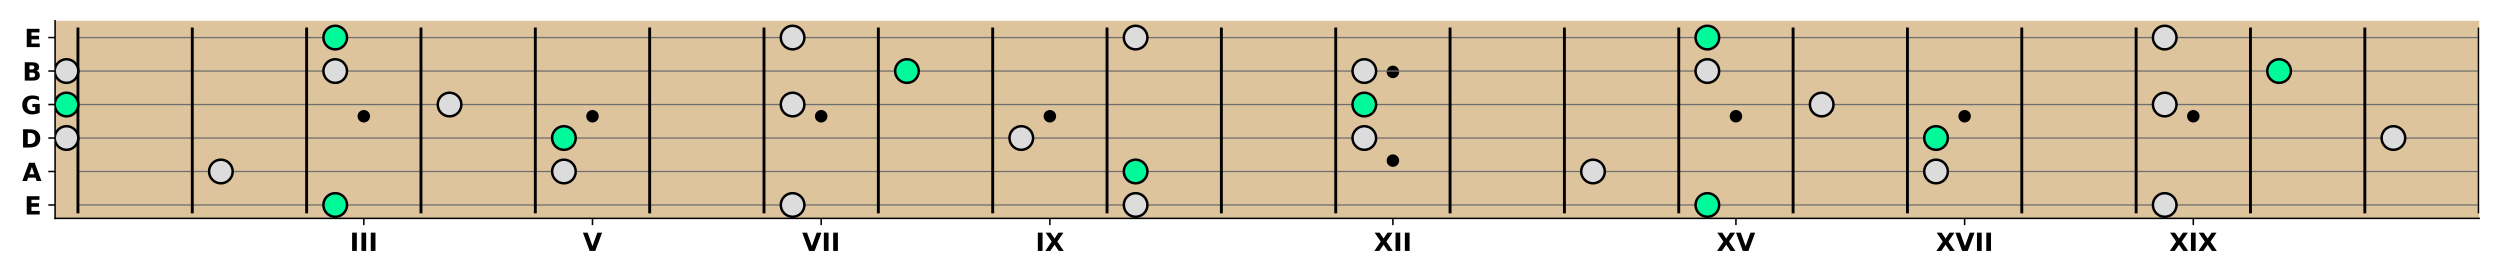 <?xml version="1.0" encoding="utf-8" standalone="no"?>
<!DOCTYPE svg PUBLIC "-//W3C//DTD SVG 1.1//EN"
  "http://www.w3.org/Graphics/SVG/1.1/DTD/svg11.dtd">
<!-- Created with matplotlib (https://matplotlib.org/) -->
<svg height="144pt" version="1.1" viewBox="0 0 1296 144" width="1296pt" xmlns="http://www.w3.org/2000/svg" xmlns:xlink="http://www.w3.org/1999/xlink">
 <defs>
  <style type="text/css">*{stroke-linecap:butt;stroke-linejoin:round;}</style>
 </defs>
 <g id="figure_1">
  <g id="patch_1">
   <path d="M 0 144 
L 1296 144 
L 1296 0 
L 0 0 
z
" style="fill:none;"/>
  </g>
  <g id="axes_1">
   <g id="patch_2">
    <path d="M 28.55 113.2 
L 1285.2 113.2 
L 1285.2 10.8 
L 28.55 10.8 
z
" style="fill:#dec49d;"/>
   </g>
   <g id="PathCollection_1">
    <defs>
     <path d="M 0 2.739 
C 0.726 2.739 1.423 2.45 1.936 1.936 
C 2.45 1.423 2.739 0.726 2.739 0 
C 2.739 -0.726 2.45 -1.423 1.936 -1.936 
C 1.423 -2.45 0.726 -2.739 0 -2.739 
C -0.726 -2.739 -1.423 -2.45 -1.936 -1.936 
C -2.45 -1.423 -2.739 -0.726 -2.739 0 
C -2.739 0.726 -2.45 1.423 -1.936 1.936 
C -1.423 2.45 -0.726 2.739 0 2.739 
z
" id="me2419e649a" style="stroke:#000000;"/>
    </defs>
    <g clip-path="url(#pca176bafb8)">
     <use style="stroke:#000000;" x="188.595" xlink:href="#me2419e649a" y="60.264"/>
    </g>
   </g>
   <g id="PathCollection_2">
    <g clip-path="url(#pca176bafb8)">
     <use style="stroke:#000000;" x="307.147" xlink:href="#me2419e649a" y="60.264"/>
    </g>
   </g>
   <g id="PathCollection_3">
    <g clip-path="url(#pca176bafb8)">
     <use style="stroke:#000000;" x="425.699" xlink:href="#me2419e649a" y="60.264"/>
    </g>
   </g>
   <g id="PathCollection_4">
    <g clip-path="url(#pca176bafb8)">
     <use style="stroke:#000000;" x="544.251" xlink:href="#me2419e649a" y="60.264"/>
    </g>
   </g>
   <g id="PathCollection_5">
    <g clip-path="url(#pca176bafb8)">
     <use style="stroke:#000000;" x="722.079" xlink:href="#me2419e649a" y="83.261"/>
    </g>
   </g>
   <g id="PathCollection_6">
    <g clip-path="url(#pca176bafb8)">
     <use style="stroke:#000000;" x="722.079" xlink:href="#me2419e649a" y="37.268"/>
    </g>
   </g>
   <g id="PathCollection_7">
    <g clip-path="url(#pca176bafb8)">
     <use style="stroke:#000000;" x="899.906" xlink:href="#me2419e649a" y="60.264"/>
    </g>
   </g>
   <g id="PathCollection_8">
    <g clip-path="url(#pca176bafb8)">
     <use style="stroke:#000000;" x="1018.458" xlink:href="#me2419e649a" y="60.264"/>
    </g>
   </g>
   <g id="PathCollection_9">
    <g clip-path="url(#pca176bafb8)">
     <use style="stroke:#000000;" x="1137.01" xlink:href="#me2419e649a" y="60.264"/>
    </g>
   </g>
   <g id="matplotlib.axis_1">
    <g id="xtick_1">
     <g id="line2d_1">
      <defs>
       <path d="M 0 0 
L 0 3.5 
" id="m65744f6311" style="stroke:#000000;stroke-width:0.8;"/>
      </defs>
      <g>
       <use style="stroke:#000000;stroke-width:0.8;" x="188.595" xlink:href="#m65744f6311" y="113.2"/>
      </g>
     </g>
     <g id="text_1">
      <!-- III -->
      <g transform="translate(181.34 130.078)scale(0.13 -0.13)">
       <defs>
        <path d="M 9.188 72.906 
L 27.984 72.906 
L 27.984 0 
L 9.188 0 
z
" id="DejaVuSans-Bold-73"/>
       </defs>
       <use xlink:href="#DejaVuSans-Bold-73"/>
       <use x="37.207" xlink:href="#DejaVuSans-Bold-73"/>
       <use x="74.414" xlink:href="#DejaVuSans-Bold-73"/>
      </g>
     </g>
    </g>
    <g id="xtick_2">
     <g id="line2d_2">
      <g>
       <use style="stroke:#000000;stroke-width:0.8;" x="307.147" xlink:href="#m65744f6311" y="113.2"/>
      </g>
     </g>
     <g id="text_2">
      <!-- V -->
      <g transform="translate(302.117 130.078)scale(0.13 -0.13)">
       <defs>
        <path d="M 0.484 72.906 
L 19.391 72.906 
L 38.719 19.094 
L 58.016 72.906 
L 76.906 72.906 
L 49.906 0 
L 27.484 0 
z
" id="DejaVuSans-Bold-86"/>
       </defs>
       <use xlink:href="#DejaVuSans-Bold-86"/>
      </g>
     </g>
    </g>
    <g id="xtick_3">
     <g id="line2d_3">
      <g>
       <use style="stroke:#000000;stroke-width:0.8;" x="425.699" xlink:href="#m65744f6311" y="113.2"/>
      </g>
     </g>
     <g id="text_3">
      <!-- VII -->
      <g transform="translate(415.832 130.078)scale(0.13 -0.13)">
       <use xlink:href="#DejaVuSans-Bold-86"/>
       <use x="77.393" xlink:href="#DejaVuSans-Bold-73"/>
       <use x="114.6" xlink:href="#DejaVuSans-Bold-73"/>
      </g>
     </g>
    </g>
    <g id="xtick_4">
     <g id="line2d_4">
      <g>
       <use style="stroke:#000000;stroke-width:0.8;" x="544.251" xlink:href="#m65744f6311" y="113.2"/>
      </g>
     </g>
     <g id="text_4">
      <!-- IX -->
      <g transform="translate(536.821 130.078)scale(0.13 -0.13)">
       <defs>
        <path d="M 49.812 37.203 
L 75.094 0 
L 55.516 0 
L 38.484 24.906 
L 21.578 0 
L 1.906 0 
L 27.203 37.203 
L 2.875 72.906 
L 22.516 72.906 
L 38.484 49.422 
L 54.391 72.906 
L 74.125 72.906 
z
" id="DejaVuSans-Bold-88"/>
       </defs>
       <use xlink:href="#DejaVuSans-Bold-73"/>
       <use x="37.207" xlink:href="#DejaVuSans-Bold-88"/>
      </g>
     </g>
    </g>
    <g id="xtick_5">
     <g id="line2d_5">
      <g>
       <use style="stroke:#000000;stroke-width:0.8;" x="722.079" xlink:href="#m65744f6311" y="113.2"/>
      </g>
     </g>
     <g id="text_5">
      <!-- XII -->
      <g transform="translate(712.231 130.078)scale(0.13 -0.13)">
       <use xlink:href="#DejaVuSans-Bold-88"/>
       <use x="77.1" xlink:href="#DejaVuSans-Bold-73"/>
       <use x="114.307" xlink:href="#DejaVuSans-Bold-73"/>
      </g>
     </g>
    </g>
    <g id="xtick_6">
     <g id="line2d_6">
      <g>
       <use style="stroke:#000000;stroke-width:0.8;" x="899.906" xlink:href="#m65744f6311" y="113.2"/>
      </g>
     </g>
     <g id="text_6">
      <!-- XV -->
      <g transform="translate(889.865 130.078)scale(0.13 -0.13)">
       <use xlink:href="#DejaVuSans-Bold-88"/>
       <use x="77.1" xlink:href="#DejaVuSans-Bold-86"/>
      </g>
     </g>
    </g>
    <g id="xtick_7">
     <g id="line2d_7">
      <g>
       <use style="stroke:#000000;stroke-width:0.8;" x="1018.458" xlink:href="#m65744f6311" y="113.2"/>
      </g>
     </g>
     <g id="text_7">
      <!-- XVII -->
      <g transform="translate(1003.58 130.078)scale(0.13 -0.13)">
       <use xlink:href="#DejaVuSans-Bold-88"/>
       <use x="77.1" xlink:href="#DejaVuSans-Bold-86"/>
       <use x="154.492" xlink:href="#DejaVuSans-Bold-73"/>
       <use x="191.699" xlink:href="#DejaVuSans-Bold-73"/>
      </g>
     </g>
    </g>
    <g id="xtick_8">
     <g id="line2d_8">
      <g>
       <use style="stroke:#000000;stroke-width:0.8;" x="1137.01" xlink:href="#m65744f6311" y="113.2"/>
      </g>
     </g>
     <g id="text_8">
      <!-- XIX -->
      <g transform="translate(1124.57 130.078)scale(0.13 -0.13)">
       <use xlink:href="#DejaVuSans-Bold-88"/>
       <use x="77.1" xlink:href="#DejaVuSans-Bold-73"/>
       <use x="114.307" xlink:href="#DejaVuSans-Bold-88"/>
      </g>
     </g>
    </g>
   </g>
   <g id="matplotlib.axis_2">
    <g id="ytick_1">
     <g id="line2d_9">
      <defs>
       <path d="M 0 0 
L -3.5 0 
" id="mb774f01687" style="stroke:#000000;stroke-width:0.8;"/>
      </defs>
      <g>
       <use style="stroke:#000000;stroke-width:0.8;" x="28.55" xlink:href="#mb774f01687" y="106.258"/>
      </g>
     </g>
     <g id="text_9">
      <!-- E -->
      <g transform="translate(12.669 111.197)scale(0.13 -0.13)">
       <defs>
        <path d="M 9.188 72.906 
L 59.906 72.906 
L 59.906 58.688 
L 27.984 58.688 
L 27.984 45.125 
L 58.016 45.125 
L 58.016 30.906 
L 27.984 30.906 
L 27.984 14.203 
L 60.984 14.203 
L 60.984 0 
L 9.188 0 
z
" id="DejaVuSans-Bold-69"/>
       </defs>
       <use xlink:href="#DejaVuSans-Bold-69"/>
      </g>
     </g>
    </g>
    <g id="ytick_2">
     <g id="line2d_10">
      <g>
       <use style="stroke:#000000;stroke-width:0.8;" x="28.55" xlink:href="#mb774f01687" y="88.902"/>
      </g>
     </g>
     <g id="text_10">
      <!-- A -->
      <g transform="translate(11.489 93.841)scale(0.13 -0.13)">
       <defs>
        <path d="M 53.422 13.281 
L 24.031 13.281 
L 19.391 0 
L 0.484 0 
L 27.484 72.906 
L 49.906 72.906 
L 76.906 0 
L 58.016 0 
z
M 28.719 26.812 
L 48.688 26.812 
L 38.719 55.812 
z
" id="DejaVuSans-Bold-65"/>
       </defs>
       <use xlink:href="#DejaVuSans-Bold-65"/>
      </g>
     </g>
    </g>
    <g id="ytick_3">
     <g id="line2d_11">
      <g>
       <use style="stroke:#000000;stroke-width:0.8;" x="28.55" xlink:href="#mb774f01687" y="71.546"/>
      </g>
     </g>
     <g id="text_11">
      <!-- D -->
      <g transform="translate(10.758 76.485)scale(0.13 -0.13)">
       <defs>
        <path d="M 27.984 58.688 
L 27.984 14.203 
L 34.719 14.203 
Q 46.234 14.203 52.312 19.922 
Q 58.406 25.641 58.406 36.531 
Q 58.406 47.359 52.344 53.016 
Q 46.297 58.688 34.719 58.688 
z
M 9.188 72.906 
L 29 72.906 
Q 45.609 72.906 53.734 70.531 
Q 61.859 68.172 67.672 62.5 
Q 72.797 57.562 75.281 51.109 
Q 77.781 44.672 77.781 36.531 
Q 77.781 28.266 75.281 21.797 
Q 72.797 15.328 67.672 10.406 
Q 61.812 4.734 53.609 2.359 
Q 45.406 0 29 0 
L 9.188 0 
z
" id="DejaVuSans-Bold-68"/>
       </defs>
       <use xlink:href="#DejaVuSans-Bold-68"/>
      </g>
     </g>
    </g>
    <g id="ytick_4">
     <g id="line2d_12">
      <g>
       <use style="stroke:#000000;stroke-width:0.8;" x="28.55" xlink:href="#mb774f01687" y="54.19"/>
      </g>
     </g>
     <g id="text_12">
      <!-- G -->
      <g transform="translate(10.88 59.129)scale(0.13 -0.13)">
       <defs>
        <path d="M 74.703 5.422 
Q 67.672 2 60.109 0.281 
Q 52.547 -1.422 44.484 -1.422 
Q 26.266 -1.422 15.625 8.766 
Q 4.984 18.953 4.984 36.375 
Q 4.984 54 15.812 64.109 
Q 26.656 74.219 45.516 74.219 
Q 52.781 74.219 59.438 72.844 
Q 66.109 71.484 72.016 68.797 
L 72.016 53.719 
Q 65.922 57.172 59.891 58.875 
Q 53.859 60.594 47.797 60.594 
Q 36.578 60.594 30.5 54.312 
Q 24.422 48.047 24.422 36.375 
Q 24.422 24.812 30.281 18.5 
Q 36.141 12.203 46.922 12.203 
Q 49.859 12.203 52.375 12.562 
Q 54.891 12.938 56.891 13.719 
L 56.891 27.875 
L 45.406 27.875 
L 45.406 40.484 
L 74.703 40.484 
z
" id="DejaVuSans-Bold-71"/>
       </defs>
       <use xlink:href="#DejaVuSans-Bold-71"/>
      </g>
     </g>
    </g>
    <g id="ytick_5">
     <g id="line2d_13">
      <g>
       <use style="stroke:#000000;stroke-width:0.8;" x="28.55" xlink:href="#mb774f01687" y="36.834"/>
      </g>
     </g>
     <g id="text_13">
      <!-- B -->
      <g transform="translate(11.642 41.773)scale(0.13 -0.13)">
       <defs>
        <path d="M 38.375 44.672 
Q 42.828 44.672 45.109 46.625 
Q 47.406 48.578 47.406 52.391 
Q 47.406 56.156 45.109 58.125 
Q 42.828 60.109 38.375 60.109 
L 27.984 60.109 
L 27.984 44.672 
z
M 39.016 12.797 
Q 44.672 12.797 47.531 15.188 
Q 50.391 17.578 50.391 22.406 
Q 50.391 27.156 47.562 29.516 
Q 44.734 31.891 39.016 31.891 
L 27.984 31.891 
L 27.984 12.797 
z
M 56.5 39.016 
Q 62.547 37.25 65.859 32.516 
Q 69.188 27.781 69.188 20.906 
Q 69.188 10.359 62.062 5.172 
Q 54.938 0 40.375 0 
L 9.188 0 
L 9.188 72.906 
L 37.406 72.906 
Q 52.594 72.906 59.406 68.312 
Q 66.219 63.719 66.219 53.609 
Q 66.219 48.297 63.719 44.562 
Q 61.234 40.828 56.5 39.016 
z
" id="DejaVuSans-Bold-66"/>
       </defs>
       <use xlink:href="#DejaVuSans-Bold-66"/>
      </g>
     </g>
    </g>
    <g id="ytick_6">
     <g id="line2d_14">
      <g>
       <use style="stroke:#000000;stroke-width:0.8;" x="28.55" xlink:href="#mb774f01687" y="19.478"/>
      </g>
     </g>
     <g id="text_14">
      <!-- E -->
      <g transform="translate(12.669 24.417)scale(0.13 -0.13)">
       <use xlink:href="#DejaVuSans-Bold-69"/>
      </g>
     </g>
    </g>
   </g>
   <g id="LineCollection_1">
    <path clip-path="url(#pca176bafb8)" d="M 40.405 106.258 
L 1285.2 106.258 
" style="fill:none;stroke:#6e6e6e;stroke-width:0.66;"/>
   </g>
   <g id="LineCollection_2">
    <path clip-path="url(#pca176bafb8)" d="M 40.405 88.902 
L 1285.2 88.902 
" style="fill:none;stroke:#6e6e6e;stroke-width:0.66;"/>
   </g>
   <g id="LineCollection_3">
    <path clip-path="url(#pca176bafb8)" d="M 40.405 71.546 
L 1285.2 71.546 
" style="fill:none;stroke:#6e6e6e;stroke-width:0.66;"/>
   </g>
   <g id="LineCollection_4">
    <path clip-path="url(#pca176bafb8)" d="M 40.405 54.19 
L 1285.2 54.19 
" style="fill:none;stroke:#6e6e6e;stroke-width:0.66;"/>
   </g>
   <g id="LineCollection_5">
    <path clip-path="url(#pca176bafb8)" d="M 40.405 36.834 
L 1285.2 36.834 
" style="fill:none;stroke:#6e6e6e;stroke-width:0.66;"/>
   </g>
   <g id="LineCollection_6">
    <path clip-path="url(#pca176bafb8)" d="M 40.405 19.478 
L 1285.2 19.478 
" style="fill:none;stroke:#6e6e6e;stroke-width:0.66;"/>
   </g>
   <g id="LineCollection_7">
    <path clip-path="url(#pca176bafb8)" d="M 40.405 110.597 
L 40.405 14.271 
" style="fill:none;stroke:#000000;stroke-width:1.5;"/>
   </g>
   <g id="LineCollection_8">
    <path clip-path="url(#pca176bafb8)" d="M 99.681 110.597 
L 99.681 14.271 
" style="fill:none;stroke:#000000;stroke-width:1.5;"/>
   </g>
   <g id="LineCollection_9">
    <path clip-path="url(#pca176bafb8)" d="M 158.957 110.597 
L 158.957 14.271 
" style="fill:none;stroke:#000000;stroke-width:1.5;"/>
   </g>
   <g id="LineCollection_10">
    <path clip-path="url(#pca176bafb8)" d="M 218.233 110.597 
L 218.233 14.271 
" style="fill:none;stroke:#000000;stroke-width:1.5;"/>
   </g>
   <g id="LineCollection_11">
    <path clip-path="url(#pca176bafb8)" d="M 277.509 110.597 
L 277.509 14.271 
" style="fill:none;stroke:#000000;stroke-width:1.5;"/>
   </g>
   <g id="LineCollection_12">
    <path clip-path="url(#pca176bafb8)" d="M 336.785 110.597 
L 336.785 14.271 
" style="fill:none;stroke:#000000;stroke-width:1.5;"/>
   </g>
   <g id="LineCollection_13">
    <path clip-path="url(#pca176bafb8)" d="M 396.061 110.597 
L 396.061 14.271 
" style="fill:none;stroke:#000000;stroke-width:1.5;"/>
   </g>
   <g id="LineCollection_14">
    <path clip-path="url(#pca176bafb8)" d="M 455.337 110.597 
L 455.337 14.271 
" style="fill:none;stroke:#000000;stroke-width:1.5;"/>
   </g>
   <g id="LineCollection_15">
    <path clip-path="url(#pca176bafb8)" d="M 514.613 110.597 
L 514.613 14.271 
" style="fill:none;stroke:#000000;stroke-width:1.5;"/>
   </g>
   <g id="LineCollection_16">
    <path clip-path="url(#pca176bafb8)" d="M 573.889 110.597 
L 573.889 14.271 
" style="fill:none;stroke:#000000;stroke-width:1.5;"/>
   </g>
   <g id="LineCollection_17">
    <path clip-path="url(#pca176bafb8)" d="M 633.165 110.597 
L 633.165 14.271 
" style="fill:none;stroke:#000000;stroke-width:1.5;"/>
   </g>
   <g id="LineCollection_18">
    <path clip-path="url(#pca176bafb8)" d="M 692.441 110.597 
L 692.441 14.271 
" style="fill:none;stroke:#000000;stroke-width:1.5;"/>
   </g>
   <g id="LineCollection_19">
    <path clip-path="url(#pca176bafb8)" d="M 751.717 110.597 
L 751.717 14.271 
" style="fill:none;stroke:#000000;stroke-width:1.5;"/>
   </g>
   <g id="LineCollection_20">
    <path clip-path="url(#pca176bafb8)" d="M 810.992 110.597 
L 810.992 14.271 
" style="fill:none;stroke:#000000;stroke-width:1.5;"/>
   </g>
   <g id="LineCollection_21">
    <path clip-path="url(#pca176bafb8)" d="M 870.268 110.597 
L 870.268 14.271 
" style="fill:none;stroke:#000000;stroke-width:1.5;"/>
   </g>
   <g id="LineCollection_22">
    <path clip-path="url(#pca176bafb8)" d="M 929.544 110.597 
L 929.544 14.271 
" style="fill:none;stroke:#000000;stroke-width:1.5;"/>
   </g>
   <g id="LineCollection_23">
    <path clip-path="url(#pca176bafb8)" d="M 988.82 110.597 
L 988.82 14.271 
" style="fill:none;stroke:#000000;stroke-width:1.5;"/>
   </g>
   <g id="LineCollection_24">
    <path clip-path="url(#pca176bafb8)" d="M 1048.096 110.597 
L 1048.096 14.271 
" style="fill:none;stroke:#000000;stroke-width:1.5;"/>
   </g>
   <g id="LineCollection_25">
    <path clip-path="url(#pca176bafb8)" d="M 1107.372 110.597 
L 1107.372 14.271 
" style="fill:none;stroke:#000000;stroke-width:1.5;"/>
   </g>
   <g id="LineCollection_26">
    <path clip-path="url(#pca176bafb8)" d="M 1166.648 110.597 
L 1166.648 14.271 
" style="fill:none;stroke:#000000;stroke-width:1.5;"/>
   </g>
   <g id="LineCollection_27">
    <path clip-path="url(#pca176bafb8)" d="M 1225.924 110.597 
L 1225.924 14.271 
" style="fill:none;stroke:#000000;stroke-width:1.5;"/>
   </g>
   <g id="LineCollection_28">
    <path clip-path="url(#pca176bafb8)" d="M 1285.2 110.597 
L 1285.2 14.271 
" style="fill:none;stroke:#000000;stroke-width:1.5;"/>
   </g>
   <g id="patch_3">
    <path d="M 28.55 113.2 
L 28.55 10.8 
" style="fill:none;stroke:#000000;stroke-linecap:square;stroke-linejoin:miter;stroke-width:0.8;"/>
   </g>
   <g id="patch_4">
    <path d="M 28.55 113.2 
L 1285.2 113.2 
" style="fill:none;stroke:#000000;stroke-linecap:square;stroke-linejoin:miter;stroke-width:0.8;"/>
   </g>
   <g id="PathCollection_10">
    <defs>
     <path d="M 0 6.124 
C 1.624 6.124 3.182 5.478 4.33 4.33 
C 5.478 3.182 6.124 1.624 6.124 -0 
C 6.124 -1.624 5.478 -3.182 4.33 -4.33 
C 3.182 -5.478 1.624 -6.124 0 -6.124 
C -1.624 -6.124 -3.182 -5.478 -4.33 -4.33 
C -5.478 -3.182 -6.124 -1.624 -6.124 0 
C -6.124 1.624 -5.478 3.182 -4.33 4.33 
C -3.182 5.478 -1.624 6.124 0 6.124 
z
" id="C0_0_d023f8161a"/>
    </defs>
    <g clip-path="url(#pca176bafb8)">
     <use style="fill:#00fa9a;stroke:#000000;stroke-width:1.3;" x="173.776" xlink:href="#C0_0_d023f8161a" y="106.258"/>
    </g>
    <g clip-path="url(#pca176bafb8)">
     <use style="fill:#dcdcdc;stroke:#000000;stroke-width:1.3;" x="410.88" xlink:href="#C0_0_d023f8161a" y="106.258"/>
    </g>
    <g clip-path="url(#pca176bafb8)">
     <use style="fill:#dcdcdc;stroke:#000000;stroke-width:1.3;" x="588.708" xlink:href="#C0_0_d023f8161a" y="106.258"/>
    </g>
    <g clip-path="url(#pca176bafb8)">
     <use style="fill:#00fa9a;stroke:#000000;stroke-width:1.3;" x="885.087" xlink:href="#C0_0_d023f8161a" y="106.258"/>
    </g>
    <g clip-path="url(#pca176bafb8)">
     <use style="fill:#dcdcdc;stroke:#000000;stroke-width:1.3;" x="1122.191" xlink:href="#C0_0_d023f8161a" y="106.258"/>
    </g>
    <g clip-path="url(#pca176bafb8)">
     <use style="fill:#dcdcdc;stroke:#000000;stroke-width:1.3;" x="114.5" xlink:href="#C0_0_d023f8161a" y="88.902"/>
    </g>
    <g clip-path="url(#pca176bafb8)">
     <use style="fill:#dcdcdc;stroke:#000000;stroke-width:1.3;" x="292.328" xlink:href="#C0_0_d023f8161a" y="88.902"/>
    </g>
    <g clip-path="url(#pca176bafb8)">
     <use style="fill:#00fa9a;stroke:#000000;stroke-width:1.3;" x="588.708" xlink:href="#C0_0_d023f8161a" y="88.902"/>
    </g>
    <g clip-path="url(#pca176bafb8)">
     <use style="fill:#dcdcdc;stroke:#000000;stroke-width:1.3;" x="825.811" xlink:href="#C0_0_d023f8161a" y="88.902"/>
    </g>
    <g clip-path="url(#pca176bafb8)">
     <use style="fill:#dcdcdc;stroke:#000000;stroke-width:1.3;" x="1003.639" xlink:href="#C0_0_d023f8161a" y="88.902"/>
    </g>
    <g clip-path="url(#pca176bafb8)">
     <use style="fill:#dcdcdc;stroke:#000000;stroke-width:1.3;" x="34.478" xlink:href="#C0_0_d023f8161a" y="71.546"/>
    </g>
    <g clip-path="url(#pca176bafb8)">
     <use style="fill:#00fa9a;stroke:#000000;stroke-width:1.3;" x="292.328" xlink:href="#C0_0_d023f8161a" y="71.546"/>
    </g>
    <g clip-path="url(#pca176bafb8)">
     <use style="fill:#dcdcdc;stroke:#000000;stroke-width:1.3;" x="529.432" xlink:href="#C0_0_d023f8161a" y="71.546"/>
    </g>
    <g clip-path="url(#pca176bafb8)">
     <use style="fill:#dcdcdc;stroke:#000000;stroke-width:1.3;" x="707.26" xlink:href="#C0_0_d023f8161a" y="71.546"/>
    </g>
    <g clip-path="url(#pca176bafb8)">
     <use style="fill:#00fa9a;stroke:#000000;stroke-width:1.3;" x="1003.639" xlink:href="#C0_0_d023f8161a" y="71.546"/>
    </g>
    <g clip-path="url(#pca176bafb8)">
     <use style="fill:#dcdcdc;stroke:#000000;stroke-width:1.3;" x="1240.743" xlink:href="#C0_0_d023f8161a" y="71.546"/>
    </g>
    <g clip-path="url(#pca176bafb8)">
     <use style="fill:#00fa9a;stroke:#000000;stroke-width:1.3;" x="34.478" xlink:href="#C0_0_d023f8161a" y="54.19"/>
    </g>
    <g clip-path="url(#pca176bafb8)">
     <use style="fill:#dcdcdc;stroke:#000000;stroke-width:1.3;" x="233.052" xlink:href="#C0_0_d023f8161a" y="54.19"/>
    </g>
    <g clip-path="url(#pca176bafb8)">
     <use style="fill:#dcdcdc;stroke:#000000;stroke-width:1.3;" x="410.88" xlink:href="#C0_0_d023f8161a" y="54.19"/>
    </g>
    <g clip-path="url(#pca176bafb8)">
     <use style="fill:#00fa9a;stroke:#000000;stroke-width:1.3;" x="707.26" xlink:href="#C0_0_d023f8161a" y="54.19"/>
    </g>
    <g clip-path="url(#pca176bafb8)">
     <use style="fill:#dcdcdc;stroke:#000000;stroke-width:1.3;" x="944.363" xlink:href="#C0_0_d023f8161a" y="54.19"/>
    </g>
    <g clip-path="url(#pca176bafb8)">
     <use style="fill:#dcdcdc;stroke:#000000;stroke-width:1.3;" x="1122.191" xlink:href="#C0_0_d023f8161a" y="54.19"/>
    </g>
    <g clip-path="url(#pca176bafb8)">
     <use style="fill:#dcdcdc;stroke:#000000;stroke-width:1.3;" x="34.478" xlink:href="#C0_0_d023f8161a" y="36.834"/>
    </g>
    <g clip-path="url(#pca176bafb8)">
     <use style="fill:#dcdcdc;stroke:#000000;stroke-width:1.3;" x="173.776" xlink:href="#C0_0_d023f8161a" y="36.834"/>
    </g>
    <g clip-path="url(#pca176bafb8)">
     <use style="fill:#00fa9a;stroke:#000000;stroke-width:1.3;" x="470.156" xlink:href="#C0_0_d023f8161a" y="36.834"/>
    </g>
    <g clip-path="url(#pca176bafb8)">
     <use style="fill:#dcdcdc;stroke:#000000;stroke-width:1.3;" x="707.26" xlink:href="#C0_0_d023f8161a" y="36.834"/>
    </g>
    <g clip-path="url(#pca176bafb8)">
     <use style="fill:#dcdcdc;stroke:#000000;stroke-width:1.3;" x="885.087" xlink:href="#C0_0_d023f8161a" y="36.834"/>
    </g>
    <g clip-path="url(#pca176bafb8)">
     <use style="fill:#00fa9a;stroke:#000000;stroke-width:1.3;" x="1181.467" xlink:href="#C0_0_d023f8161a" y="36.834"/>
    </g>
    <g clip-path="url(#pca176bafb8)">
     <use style="fill:#00fa9a;stroke:#000000;stroke-width:1.3;" x="173.776" xlink:href="#C0_0_d023f8161a" y="19.478"/>
    </g>
    <g clip-path="url(#pca176bafb8)">
     <use style="fill:#dcdcdc;stroke:#000000;stroke-width:1.3;" x="410.88" xlink:href="#C0_0_d023f8161a" y="19.478"/>
    </g>
    <g clip-path="url(#pca176bafb8)">
     <use style="fill:#dcdcdc;stroke:#000000;stroke-width:1.3;" x="588.708" xlink:href="#C0_0_d023f8161a" y="19.478"/>
    </g>
    <g clip-path="url(#pca176bafb8)">
     <use style="fill:#00fa9a;stroke:#000000;stroke-width:1.3;" x="885.087" xlink:href="#C0_0_d023f8161a" y="19.478"/>
    </g>
    <g clip-path="url(#pca176bafb8)">
     <use style="fill:#dcdcdc;stroke:#000000;stroke-width:1.3;" x="1122.191" xlink:href="#C0_0_d023f8161a" y="19.478"/>
    </g>
   </g>
  </g>
 </g>
 <defs>
  <clipPath id="pca176bafb8">
   <rect height="102.4" width="1256.65" x="28.55" y="10.8"/>
  </clipPath>
 </defs>
</svg>
